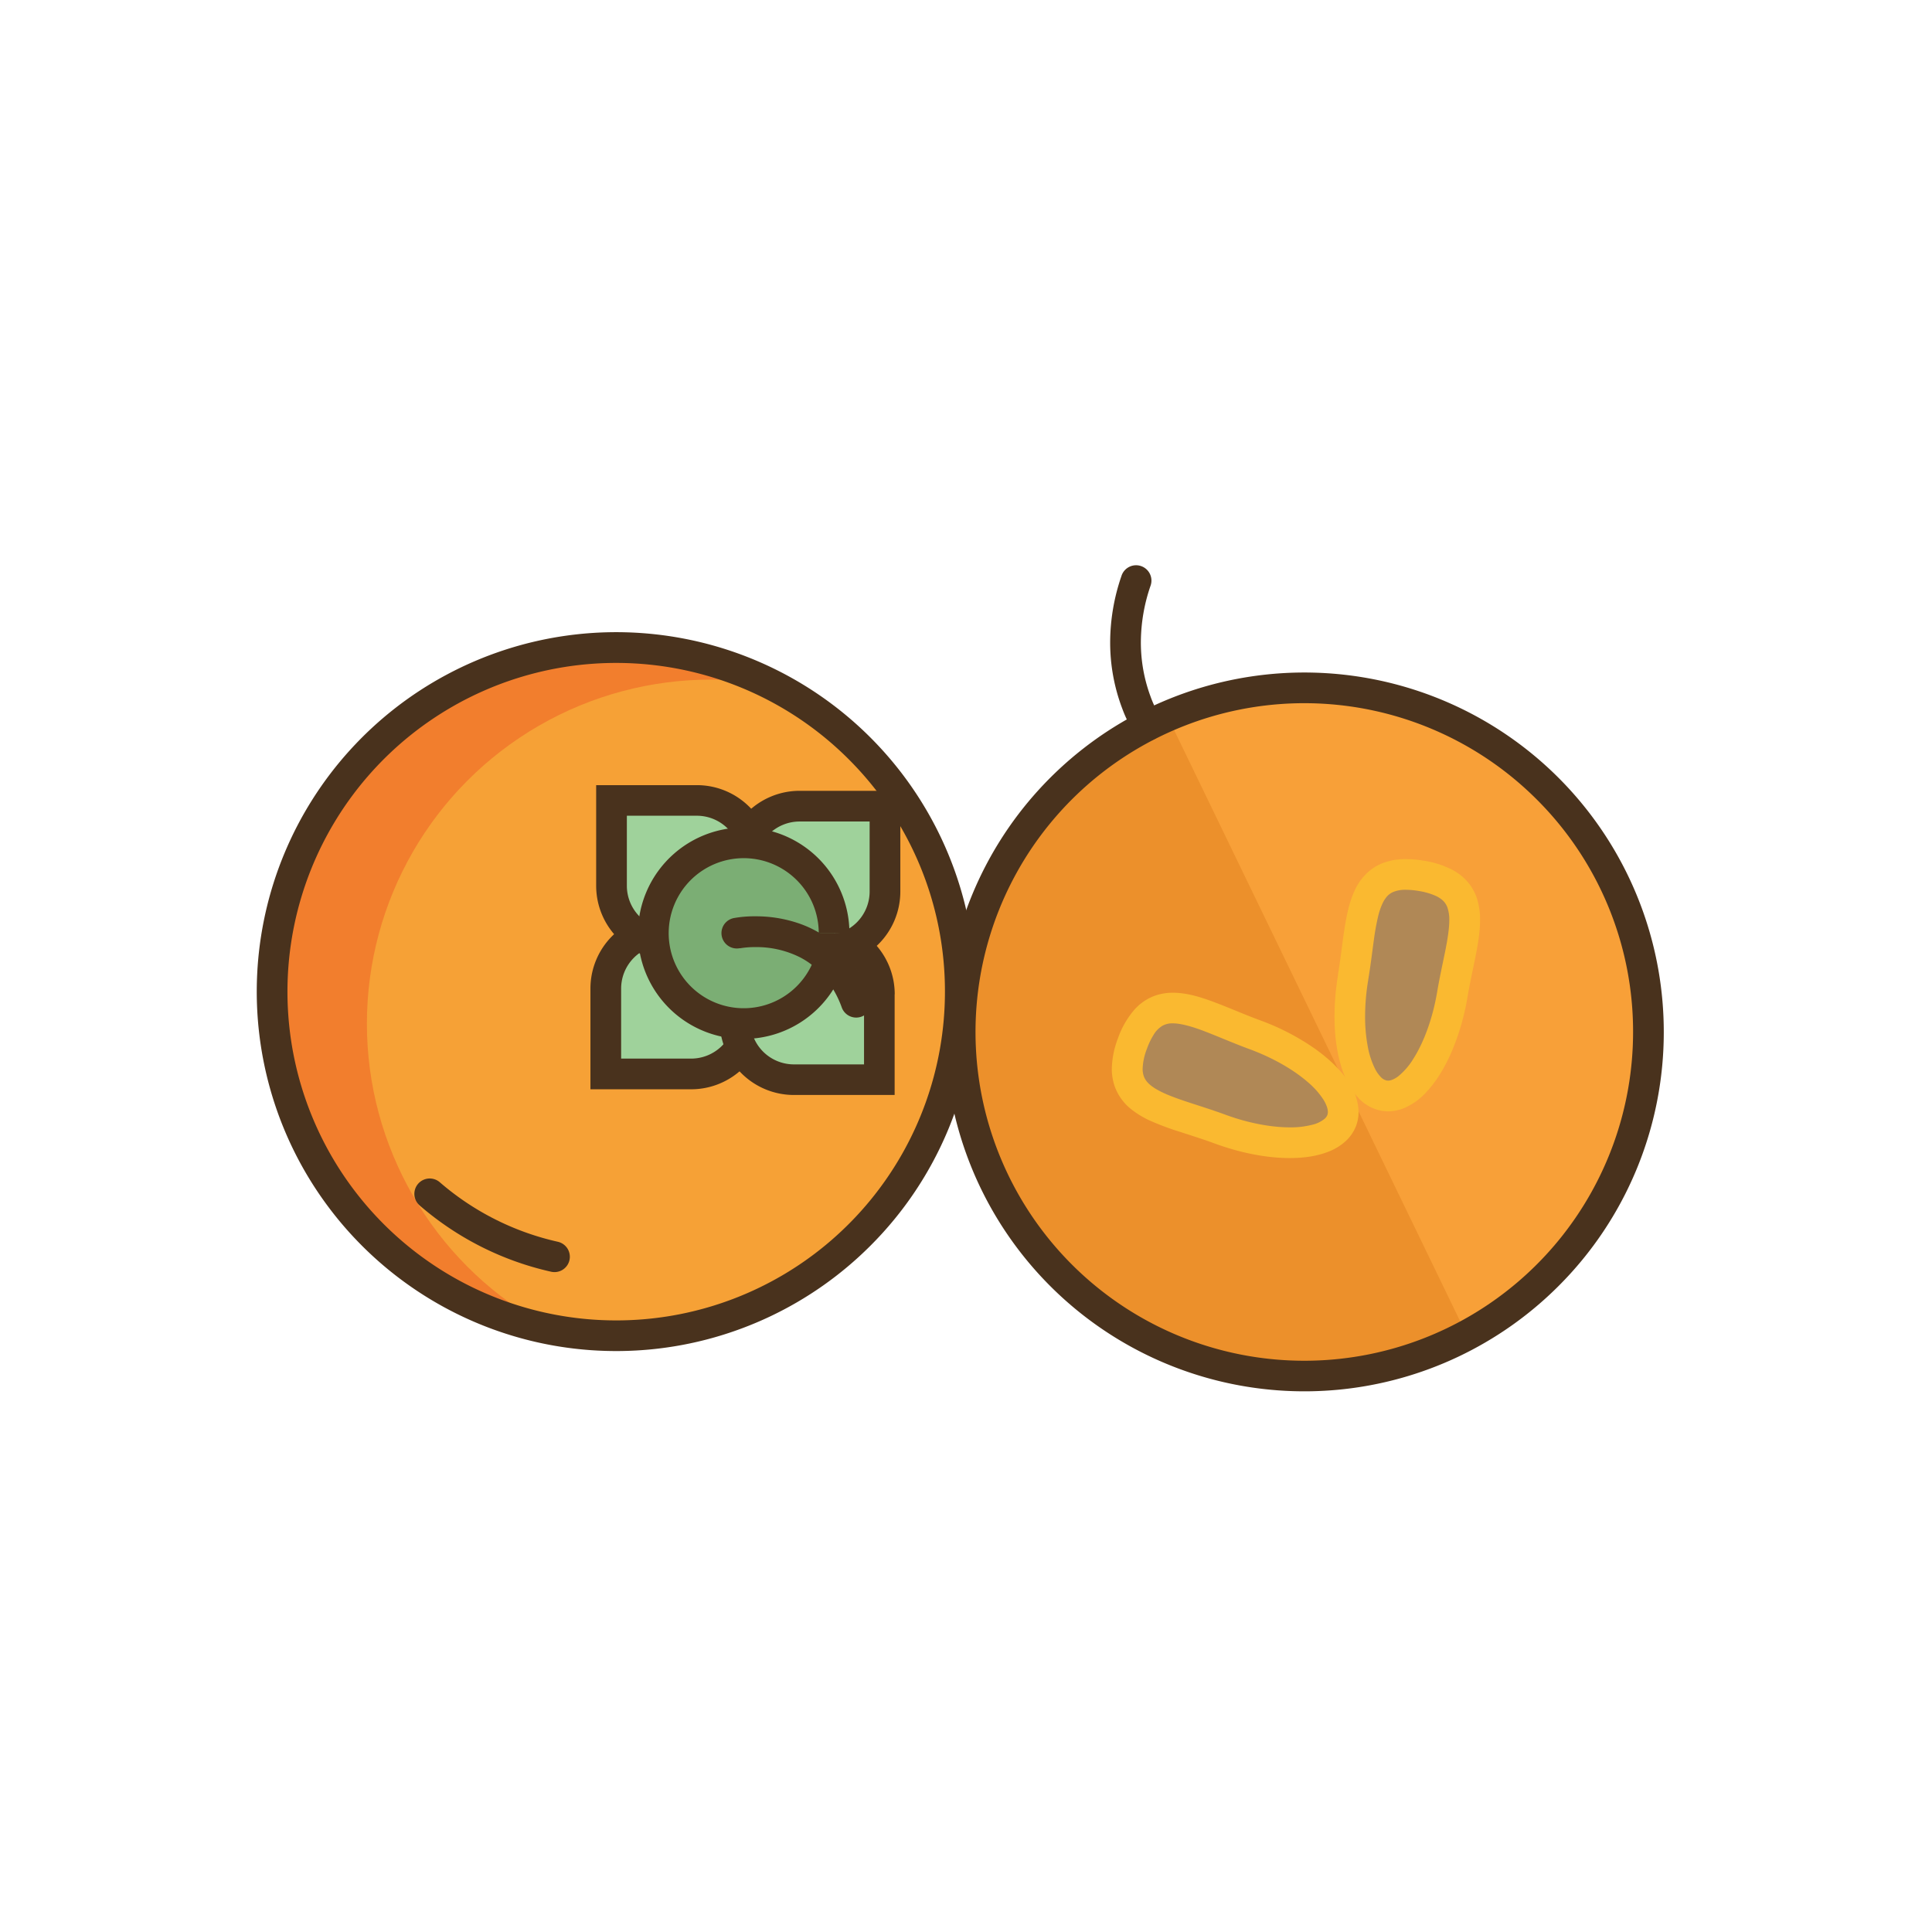 <?xml version="1.0" encoding="UTF-8"?>
<!DOCTYPE svg PUBLIC '-//W3C//DTD SVG 1.0//EN'
          'http://www.w3.org/TR/2001/REC-SVG-20010904/DTD/svg10.dtd'>
<svg contentScriptType="text/ecmascript" width="100pt" xmlns:xlink="http://www.w3.org/1999/xlink" zoomAndPan="magnify" contentStyleType="text/css" id="Layer_1" viewBox="0 0 1080 1080" height="100.0pt" data-name="Layer 1" preserveAspectRatio="xMidYMid meet" xmlns="http://www.w3.org/2000/svg" version="1.0"
><defs
  ><style xml:space="preserve"
    >.cls-1{fill:none;}.cls-2{fill:#f27e2d;}.cls-3{clip-path:url(#clip-path);}.cls-4{fill:#f6a136;}.cls-5{fill:#49321d;}.cls-6{fill:#9fd29b;}.cls-7{fill:#7bae74;}.cls-8{fill:#f8a038;}.cls-9{clip-path:url(#clip-path-2);}.cls-10{fill:#ec902b;}.cls-11{fill:#b08856;}.cls-12{fill:#fab930;}</style
    ><clipPath id="clip-path"
    ><circle r="192.33" class="cls-1" cx="344.47" cy="554.33"
    /></clipPath
    ><clipPath id="clip-path-2"
    ><circle r="192.33" class="cls-1" cx="729.14" cy="576.85"
    /></clipPath
  ></defs
  ><title
  >Persimmons</title
  ><circle r="192.33" class="cls-2" cx="344.47" cy="554.33"
  /><g class="cls-3"
  ><circle r="192.33" class="cls-4" cx="397.43" cy="572.23"
  /></g
  ><path class="cls-5" d="M536.81,554.33h-8.58A183.77,183.77,0,1,1,474.4,424.4a183.17,183.17,0,0,1,53.83,129.93h17.16A200.93,200.93,0,1,0,486.54,696.4a200.39,200.39,0,0,0,58.85-142.07Z"
  /><path class="cls-6" d="M386.35,600.34H338.64V552.63a33,33,0,0,1,33-33l47.71,47.71A33,33,0,0,1,386.35,600.34Z"
  /><path class="cls-5" d="M386.35,600.34v-8.58H347.22V552.63a24.39,24.39,0,0,1,24.38-24.39v-8.58l-6.06,6.07,47.71,47.71,6.06-6.07h-8.58a24.38,24.38,0,0,1-24.38,24.39v17.16a41.55,41.55,0,0,0,41.54-41.55v-3.55l-52.73-52.74H371.6a41.53,41.53,0,0,0-41.54,41.55v56.29h56.29Z"
  /><path class="cls-6" d="M491.53,555.84v47.7H443.82a33,33,0,0,1-33-33l47.71-47.71A33,33,0,0,1,491.53,555.84Z"
  /><path class="cls-5" d="M491.53,555.84H483V595H443.82a24.39,24.39,0,0,1-24.39-24.38h-8.58l6.07,6.06,47.71-47.71-6.07-6.06v8.58A24.38,24.38,0,0,1,483,555.84h17.16a41.55,41.55,0,0,0-41.55-41.55H455L402.27,567v3.56a41.53,41.53,0,0,0,41.55,41.54h56.29V555.84Z"
  /><path class="cls-6" d="M447,450.65h47.71v47.71a33,33,0,0,1-33,33l-47.71-47.71A33,33,0,0,1,447,450.65Z"
  /><path class="cls-5" d="M447,450.65v8.58h39.13v39.13a24.41,24.41,0,0,1-24.39,24.39v8.58l6.07-6.07-47.71-47.71-6.07,6.07h8.58A24.38,24.38,0,0,1,447,459.23V442.07a41.55,41.55,0,0,0-41.55,41.55v3.55l52.73,52.74h3.56a41.55,41.55,0,0,0,41.55-41.55V442.07H447Z"
  /><path class="cls-6" d="M341.84,495.15v-47.7h47.71a33,33,0,0,1,33,33l-47.71,47.71A33,33,0,0,1,341.84,495.15Z"
  /><path class="cls-5" d="M341.84,495.15h8.58V456h39.13a24.41,24.41,0,0,1,24.39,24.39h8.58l-6.07-6.07-47.71,47.71,6.07,6.07v-8.58a24.38,24.38,0,0,1-24.39-24.39H333.26a41.55,41.55,0,0,0,41.55,41.55h3.55L431.1,484v-3.56a41.53,41.53,0,0,0-41.55-41.54H333.26v56.28Z"
  /><circle r="50.53" class="cls-7" cx="415.73" cy="521.7" transform="translate(-41.95 36.39) rotate(-4.77)"
  /><path class="cls-5" d="M466.26,521.7h-8.58A41.94,41.94,0,1,1,445.39,492a41.77,41.77,0,0,1,12.29,29.66h17.16a59.1,59.1,0,1,0-17.31,41.8,59,59,0,0,0,17.31-41.8Z"
  /><path class="cls-5" d="M413.65,530.11l-.7-3.41.67,3.41h0l-.7-3.41.67,3.41a50.27,50.27,0,0,1,8.77-.68,54.25,54.25,0,0,1,25.07,5.82,44.31,44.31,0,0,1,12.71,10,56.78,56.78,0,0,1,10.44,18,8.58,8.58,0,0,0,16.08-6,74,74,0,0,0-13.64-23.36,62.08,62.08,0,0,0-26.72-17.8,73.83,73.83,0,0,0-23.94-3.87,65.41,65.41,0,0,0-12.21,1,8.58,8.58,0,0,0,3.47,16.81Z"
  /><circle r="192.33" class="cls-8" cx="729.14" cy="576.85"
  /><g class="cls-9"
  ><rect x="429.03" width="320.38" y="393.02" height="488.58" class="cls-10" transform="translate(-218.73 320.2) rotate(-25.82)"
  /></g
  ><path class="cls-5" d="M921.48,576.85H912.9a183.79,183.79,0,1,1-53.83-129.93A183.15,183.15,0,0,1,912.9,576.85h17.16a200.91,200.91,0,1,0-58.85,142.07,200.37,200.37,0,0,0,58.85-142.07Z"
  /><path class="cls-5" d="M311.68,694.12a151.35,151.35,0,0,1-65.85-33.25,8.58,8.58,0,1,0-11.22,13,168.31,168.31,0,0,0,73.32,37,8.58,8.58,0,1,0,3.76-16.74Z"
  /><path class="cls-11" d="M701.28,578.34c32.3,11.88,54.15,33.32,48.79,47.9s-35.89,16.77-68.19,4.9-61.25-14-48.8-47.9C645.41,549.69,669,566.47,701.28,578.34Z"
  /><path class="cls-12" d="M701.28,578.34l-3,8.06c13.63,5,25.21,11.85,33,18.69a44.57,44.57,0,0,1,8.6,9.74c1.81,2.95,2.42,5.32,2.4,6.77a4.73,4.73,0,0,1-.28,1.68,5.14,5.14,0,0,1-1.48,2.08,16.73,16.73,0,0,1-6.88,3.36A48.39,48.39,0,0,1,721,630.2c-10.18,0-23-2.28-36.12-7.12-7-2.58-13.76-4.67-19.78-6.65-4.52-1.48-8.65-2.91-12.17-4.38-5.31-2.19-9.13-4.53-11.19-6.73a10.37,10.37,0,0,1-2.21-3.34,12.2,12.2,0,0,1-.79-4.55,33.7,33.7,0,0,1,2.43-11.23,40.19,40.19,0,0,1,3.65-7.65,14.49,14.49,0,0,1,5.08-5.19,11.43,11.43,0,0,1,5.75-1.3c4.15,0,10.29,1.59,17.57,4.38s15.75,6.5,25.14,10l3-8.06,3-8.05c-8.74-3.21-17-6.89-25-9.9s-15.61-5.44-23.64-5.49a30.45,30.45,0,0,0-9.46,1.44,28.1,28.1,0,0,0-12.57,8.57A49.23,49.23,0,0,0,625,580.28a50.11,50.11,0,0,0-3.49,17.15,29.68,29.68,0,0,0,1.6,9.81,28.77,28.77,0,0,0,9.47,13,50.8,50.8,0,0,0,10,6.08A153.84,153.84,0,0,0,660,632.83c6.12,2,12.52,4,18.93,6.36,14.85,5.45,29.38,8.16,42,8.17,8.3,0,15.83-1.13,22.34-3.83a30.5,30.5,0,0,0,8.85-5.52,22.64,22.64,0,0,0,6-8.81,22.25,22.25,0,0,0,1.33-7.6,30.36,30.36,0,0,0-4.93-15.74c-4.47-7.24-11.31-13.85-19.86-19.9a132.86,132.86,0,0,0-30.43-15.67Z"
  /><path class="cls-11" d="M756.41,546.35c-5.72,33.94,2.05,63.55,17.37,66.13s32.37-22.83,38.09-56.77,18.24-60.13-17.37-66.14C759.25,483.63,762.13,512.41,756.41,546.35Z"
  /><path class="cls-12" d="M756.41,546.35,748,544.93a140.5,140.5,0,0,0-2,23.22c0,12.89,1.91,24.43,5.84,33.77a38.42,38.42,0,0,0,7.88,12.21,23.31,23.31,0,0,0,12.68,6.81,21.83,21.83,0,0,0,3.59.3,23.49,23.49,0,0,0,8.72-1.73,35.85,35.85,0,0,0,12.61-9c5.55-5.89,10.26-13.6,14.19-22.66a134.75,134.75,0,0,0,8.87-30.72c1.29-7.66,3-15.09,4.4-22.21s2.58-13.92,2.59-20.6a39.11,39.11,0,0,0-1.49-11.23,27.89,27.89,0,0,0-3.8-8A29.09,29.09,0,0,0,811.39,486a51.73,51.73,0,0,0-15.46-4.86,60.47,60.47,0,0,0-10-.9,36.83,36.83,0,0,0-11.21,1.61,27.44,27.44,0,0,0-8.22,4.21,30.67,30.67,0,0,0-9.3,11.91c-3.11,6.74-4.53,14.17-5.75,22.08s-2.1,16.35-3.54,24.91l8.46,1.42,8.46,1.43c1.35-8,2.22-15.58,3.16-22.27a131.33,131.33,0,0,1,2.4-13.33,38.94,38.94,0,0,1,2.44-7.17,17,17,0,0,1,2.15-3.49,9.86,9.86,0,0,1,3.86-2.94,17.78,17.78,0,0,1,7.09-1.21,43.5,43.5,0,0,1,7.11.66,37.59,37.59,0,0,1,9.55,2.74,15.39,15.39,0,0,1,3.82,2.45,9.87,9.87,0,0,1,2.75,4.19,21,21,0,0,1,1,6.91c0,4.56-.9,10.48-2.26,17.26s-3.09,14.43-4.49,22.7c-2.54,15.18-7.58,28.5-13.27,37.44a38.61,38.61,0,0,1-8.39,9.81,14.61,14.61,0,0,1-3.43,2,6.32,6.32,0,0,1-2.38.51l-.74-.06a6.31,6.31,0,0,1-3.37-2,19.05,19.05,0,0,1-3.21-4.61,46.65,46.65,0,0,1-4-12.25,89.34,89.34,0,0,1-1.52-17,123.12,123.12,0,0,1,1.76-20.37Z"
  /><path class="cls-5" d="M648.62,400.71l-2.62,1.8,2.64-1.77,0,0-2.62,1.8,2.64-1.77a59.92,59.92,0,0,1-5.53-11.5A86.84,86.84,0,0,1,637.75,359a97.54,97.54,0,0,1,5.37-31.44,8.58,8.58,0,1,0-16.24-5.52,114.36,114.36,0,0,0-6.29,37,103.83,103.83,0,0,0,6.76,37.06,72.72,72.72,0,0,0,7.13,14.35,8.58,8.58,0,0,0,14.14-9.72Z"
/></svg
>
